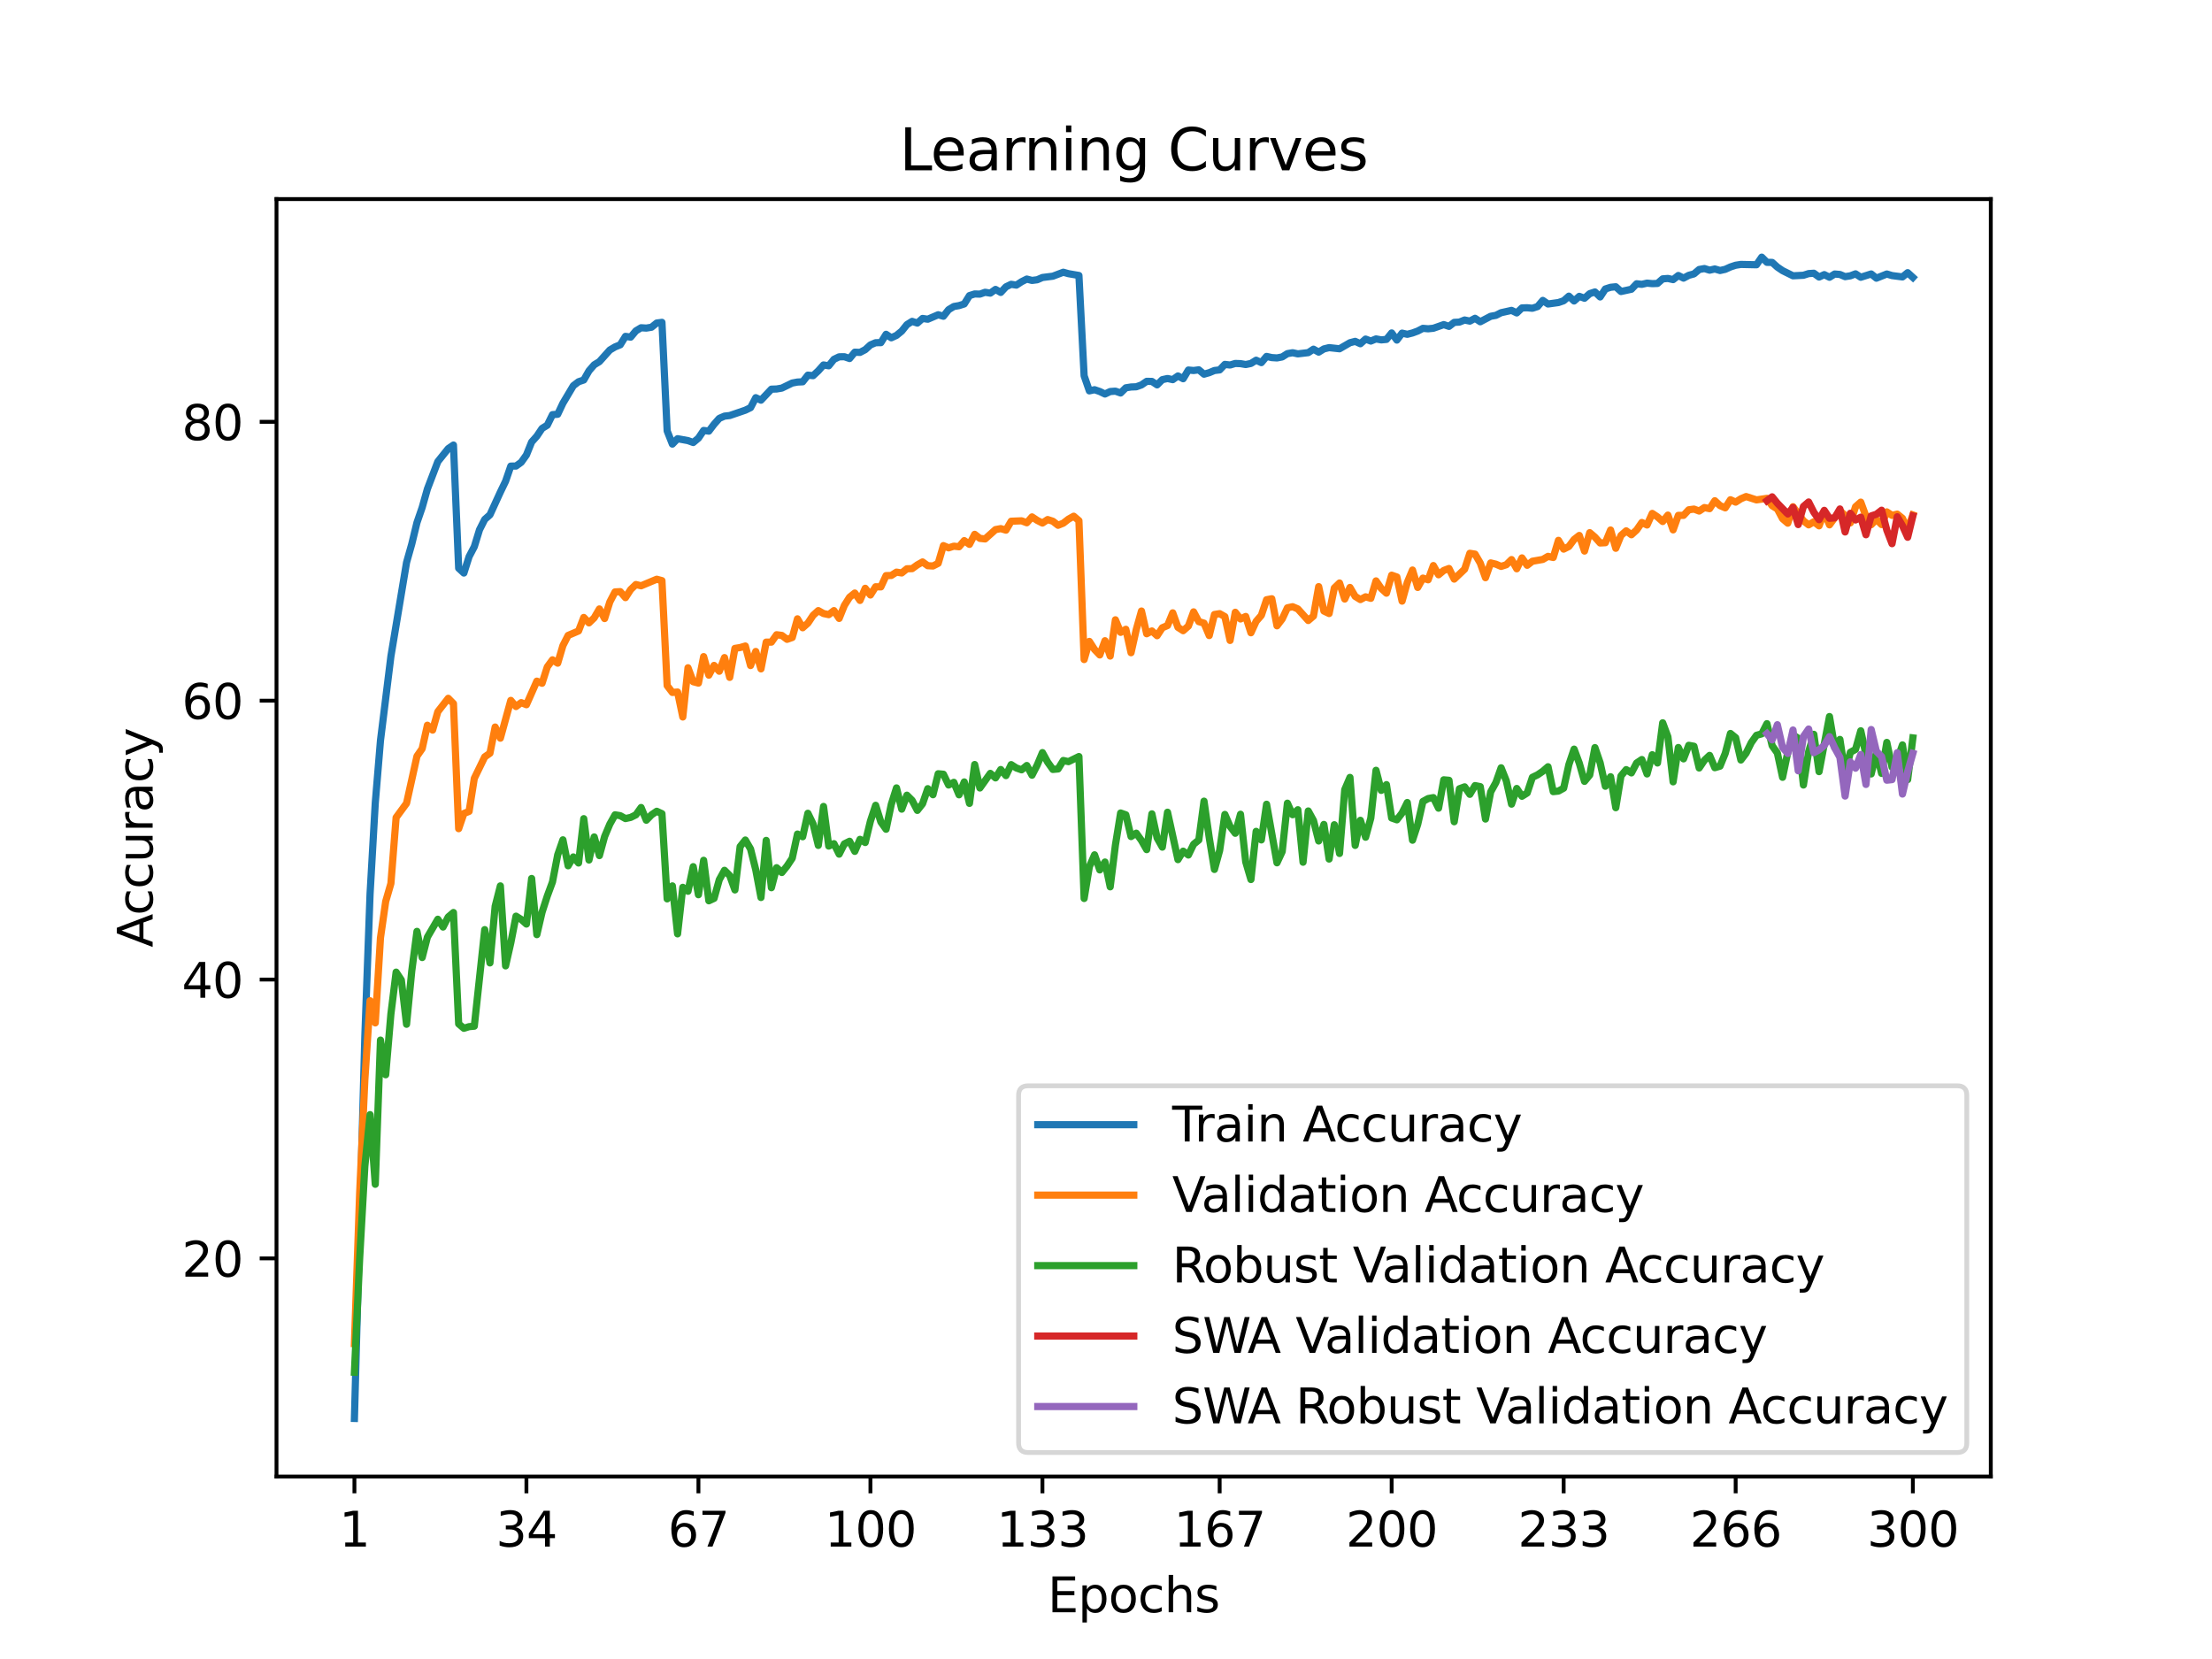 <?xml version="1.0" encoding="utf-8" standalone="no"?>
<!DOCTYPE svg PUBLIC "-//W3C//DTD SVG 1.1//EN"
  "http://www.w3.org/Graphics/SVG/1.1/DTD/svg11.dtd">
<svg xmlns:xlink="http://www.w3.org/1999/xlink" width="460.8pt" height="345.6pt" viewBox="0 0 460.8 345.6" xmlns="http://www.w3.org/2000/svg" version="1.1">
 <defs>
  <style type="text/css">*{stroke-linejoin: round; stroke-linecap: butt}</style>
 </defs>
 <g id="figure_1">
  <g id="patch_1">
   <path d="M 0 345.6 
L 460.8 345.6 
L 460.8 0 
L 0 0 
z
" style="fill: #ffffff"/>
  </g>
  <g id="axes_1">
   <g id="patch_2">
    <path d="M 57.6 307.584 
L 414.72 307.584 
L 414.72 41.472 
L 57.6 41.472 
z
" style="fill: #ffffff"/>
   </g>
   <g id="matplotlib.axis_1">
    <g id="xtick_1">
     <g id="line2d_1">
      <defs>
       <path id="m901e8d3430" d="M 0 0 
L 0 3.5 
" style="stroke: #000000; stroke-width: 0.8"/>
      </defs>
      <g>
       <use xlink:href="#m901e8d3430" x="73.833" y="307.584" style="stroke: #000000; stroke-width: 0.8"/>
      </g>
     </g>
     <g id="text_1">
      <!-- 1 -->
      <g transform="translate(70.651 322.182) scale(0.1 -0.1)">
       <defs>
        <path id="DejaVuSans-31" d="M 794 531 
L 1825 531 
L 1825 4091 
L 703 3866 
L 703 4441 
L 1819 4666 
L 2450 4666 
L 2450 531 
L 3481 531 
L 3481 0 
L 794 0 
L 794 531 
z
" transform="scale(0.016)"/>
       </defs>
       <use xlink:href="#DejaVuSans-31"/>
      </g>
     </g>
    </g>
    <g id="xtick_2">
     <g id="line2d_2">
      <g>
       <use xlink:href="#m901e8d3430" x="109.664" y="307.584" style="stroke: #000000; stroke-width: 0.8"/>
      </g>
     </g>
     <g id="text_2">
      <!-- 34 -->
      <g transform="translate(103.302 322.182) scale(0.1 -0.1)">
       <defs>
        <path id="DejaVuSans-33" d="M 2597 2516 
Q 3050 2419 3304 2112 
Q 3559 1806 3559 1356 
Q 3559 666 3084 287 
Q 2609 -91 1734 -91 
Q 1441 -91 1130 -33 
Q 819 25 488 141 
L 488 750 
Q 750 597 1062 519 
Q 1375 441 1716 441 
Q 2309 441 2620 675 
Q 2931 909 2931 1356 
Q 2931 1769 2642 2001 
Q 2353 2234 1838 2234 
L 1294 2234 
L 1294 2753 
L 1863 2753 
Q 2328 2753 2575 2939 
Q 2822 3125 2822 3475 
Q 2822 3834 2567 4026 
Q 2313 4219 1838 4219 
Q 1578 4219 1281 4162 
Q 984 4106 628 3988 
L 628 4550 
Q 988 4650 1302 4700 
Q 1616 4750 1894 4750 
Q 2613 4750 3031 4423 
Q 3450 4097 3450 3541 
Q 3450 3153 3228 2886 
Q 3006 2619 2597 2516 
z
" transform="scale(0.016)"/>
        <path id="DejaVuSans-34" d="M 2419 4116 
L 825 1625 
L 2419 1625 
L 2419 4116 
z
M 2253 4666 
L 3047 4666 
L 3047 1625 
L 3713 1625 
L 3713 1100 
L 3047 1100 
L 3047 0 
L 2419 0 
L 2419 1100 
L 313 1100 
L 313 1709 
L 2253 4666 
z
" transform="scale(0.016)"/>
       </defs>
       <use xlink:href="#DejaVuSans-33"/>
       <use xlink:href="#DejaVuSans-34" x="63.623"/>
      </g>
     </g>
    </g>
    <g id="xtick_3">
     <g id="line2d_3">
      <g>
       <use xlink:href="#m901e8d3430" x="145.496" y="307.584" style="stroke: #000000; stroke-width: 0.8"/>
      </g>
     </g>
     <g id="text_3">
      <!-- 67 -->
      <g transform="translate(139.133 322.182) scale(0.1 -0.1)">
       <defs>
        <path id="DejaVuSans-36" d="M 2113 2584 
Q 1688 2584 1439 2293 
Q 1191 2003 1191 1497 
Q 1191 994 1439 701 
Q 1688 409 2113 409 
Q 2538 409 2786 701 
Q 3034 994 3034 1497 
Q 3034 2003 2786 2293 
Q 2538 2584 2113 2584 
z
M 3366 4563 
L 3366 3988 
Q 3128 4100 2886 4159 
Q 2644 4219 2406 4219 
Q 1781 4219 1451 3797 
Q 1122 3375 1075 2522 
Q 1259 2794 1537 2939 
Q 1816 3084 2150 3084 
Q 2853 3084 3261 2657 
Q 3669 2231 3669 1497 
Q 3669 778 3244 343 
Q 2819 -91 2113 -91 
Q 1303 -91 875 529 
Q 447 1150 447 2328 
Q 447 3434 972 4092 
Q 1497 4750 2381 4750 
Q 2619 4750 2861 4703 
Q 3103 4656 3366 4563 
z
" transform="scale(0.016)"/>
        <path id="DejaVuSans-37" d="M 525 4666 
L 3525 4666 
L 3525 4397 
L 1831 0 
L 1172 0 
L 2766 4134 
L 525 4134 
L 525 4666 
z
" transform="scale(0.016)"/>
       </defs>
       <use xlink:href="#DejaVuSans-36"/>
       <use xlink:href="#DejaVuSans-37" x="63.623"/>
      </g>
     </g>
    </g>
    <g id="xtick_4">
     <g id="line2d_4">
      <g>
       <use xlink:href="#m901e8d3430" x="181.327" y="307.584" style="stroke: #000000; stroke-width: 0.8"/>
      </g>
     </g>
     <g id="text_4">
      <!-- 100 -->
      <g transform="translate(171.783 322.182) scale(0.1 -0.1)">
       <defs>
        <path id="DejaVuSans-30" d="M 2034 4250 
Q 1547 4250 1301 3770 
Q 1056 3291 1056 2328 
Q 1056 1369 1301 889 
Q 1547 409 2034 409 
Q 2525 409 2770 889 
Q 3016 1369 3016 2328 
Q 3016 3291 2770 3770 
Q 2525 4250 2034 4250 
z
M 2034 4750 
Q 2819 4750 3233 4129 
Q 3647 3509 3647 2328 
Q 3647 1150 3233 529 
Q 2819 -91 2034 -91 
Q 1250 -91 836 529 
Q 422 1150 422 2328 
Q 422 3509 836 4129 
Q 1250 4750 2034 4750 
z
" transform="scale(0.016)"/>
       </defs>
       <use xlink:href="#DejaVuSans-31"/>
       <use xlink:href="#DejaVuSans-30" x="63.623"/>
       <use xlink:href="#DejaVuSans-30" x="127.246"/>
      </g>
     </g>
    </g>
    <g id="xtick_5">
     <g id="line2d_5">
      <g>
       <use xlink:href="#m901e8d3430" x="217.158" y="307.584" style="stroke: #000000; stroke-width: 0.8"/>
      </g>
     </g>
     <g id="text_5">
      <!-- 133 -->
      <g transform="translate(207.615 322.182) scale(0.1 -0.1)">
       <use xlink:href="#DejaVuSans-31"/>
       <use xlink:href="#DejaVuSans-33" x="63.623"/>
       <use xlink:href="#DejaVuSans-33" x="127.246"/>
      </g>
     </g>
    </g>
    <g id="xtick_6">
     <g id="line2d_6">
      <g>
       <use xlink:href="#m901e8d3430" x="254.076" y="307.584" style="stroke: #000000; stroke-width: 0.8"/>
      </g>
     </g>
     <g id="text_6">
      <!-- 167 -->
      <g transform="translate(244.532 322.182) scale(0.1 -0.1)">
       <use xlink:href="#DejaVuSans-31"/>
       <use xlink:href="#DejaVuSans-36" x="63.623"/>
       <use xlink:href="#DejaVuSans-37" x="127.246"/>
      </g>
     </g>
    </g>
    <g id="xtick_7">
     <g id="line2d_7">
      <g>
       <use xlink:href="#m901e8d3430" x="289.907" y="307.584" style="stroke: #000000; stroke-width: 0.8"/>
      </g>
     </g>
     <g id="text_7">
      <!-- 200 -->
      <g transform="translate(280.363 322.182) scale(0.1 -0.1)">
       <defs>
        <path id="DejaVuSans-32" d="M 1228 531 
L 3431 531 
L 3431 0 
L 469 0 
L 469 531 
Q 828 903 1448 1529 
Q 2069 2156 2228 2338 
Q 2531 2678 2651 2914 
Q 2772 3150 2772 3378 
Q 2772 3750 2511 3984 
Q 2250 4219 1831 4219 
Q 1534 4219 1204 4116 
Q 875 4013 500 3803 
L 500 4441 
Q 881 4594 1212 4672 
Q 1544 4750 1819 4750 
Q 2544 4750 2975 4387 
Q 3406 4025 3406 3419 
Q 3406 3131 3298 2873 
Q 3191 2616 2906 2266 
Q 2828 2175 2409 1742 
Q 1991 1309 1228 531 
z
" transform="scale(0.016)"/>
       </defs>
       <use xlink:href="#DejaVuSans-32"/>
       <use xlink:href="#DejaVuSans-30" x="63.623"/>
       <use xlink:href="#DejaVuSans-30" x="127.246"/>
      </g>
     </g>
    </g>
    <g id="xtick_8">
     <g id="line2d_8">
      <g>
       <use xlink:href="#m901e8d3430" x="325.739" y="307.584" style="stroke: #000000; stroke-width: 0.8"/>
      </g>
     </g>
     <g id="text_8">
      <!-- 233 -->
      <g transform="translate(316.195 322.182) scale(0.1 -0.1)">
       <use xlink:href="#DejaVuSans-32"/>
       <use xlink:href="#DejaVuSans-33" x="63.623"/>
       <use xlink:href="#DejaVuSans-33" x="127.246"/>
      </g>
     </g>
    </g>
    <g id="xtick_9">
     <g id="line2d_9">
      <g>
       <use xlink:href="#m901e8d3430" x="361.57" y="307.584" style="stroke: #000000; stroke-width: 0.8"/>
      </g>
     </g>
     <g id="text_9">
      <!-- 266 -->
      <g transform="translate(352.026 322.182) scale(0.1 -0.1)">
       <use xlink:href="#DejaVuSans-32"/>
       <use xlink:href="#DejaVuSans-36" x="63.623"/>
       <use xlink:href="#DejaVuSans-36" x="127.246"/>
      </g>
     </g>
    </g>
    <g id="xtick_10">
     <g id="line2d_10">
      <g>
       <use xlink:href="#m901e8d3430" x="398.487" y="307.584" style="stroke: #000000; stroke-width: 0.8"/>
      </g>
     </g>
     <g id="text_10">
      <!-- 300 -->
      <g transform="translate(388.944 322.182) scale(0.1 -0.1)">
       <use xlink:href="#DejaVuSans-33"/>
       <use xlink:href="#DejaVuSans-30" x="63.623"/>
       <use xlink:href="#DejaVuSans-30" x="127.246"/>
      </g>
     </g>
    </g>
    <g id="text_11">
     <!-- Epochs -->
     <g transform="translate(218.244 335.861) scale(0.1 -0.1)">
      <defs>
       <path id="DejaVuSans-45" d="M 628 4666 
L 3578 4666 
L 3578 4134 
L 1259 4134 
L 1259 2753 
L 3481 2753 
L 3481 2222 
L 1259 2222 
L 1259 531 
L 3634 531 
L 3634 0 
L 628 0 
L 628 4666 
z
" transform="scale(0.016)"/>
       <path id="DejaVuSans-70" d="M 1159 525 
L 1159 -1331 
L 581 -1331 
L 581 3500 
L 1159 3500 
L 1159 2969 
Q 1341 3281 1617 3432 
Q 1894 3584 2278 3584 
Q 2916 3584 3314 3078 
Q 3713 2572 3713 1747 
Q 3713 922 3314 415 
Q 2916 -91 2278 -91 
Q 1894 -91 1617 61 
Q 1341 213 1159 525 
z
M 3116 1747 
Q 3116 2381 2855 2742 
Q 2594 3103 2138 3103 
Q 1681 3103 1420 2742 
Q 1159 2381 1159 1747 
Q 1159 1113 1420 752 
Q 1681 391 2138 391 
Q 2594 391 2855 752 
Q 3116 1113 3116 1747 
z
" transform="scale(0.016)"/>
       <path id="DejaVuSans-6f" d="M 1959 3097 
Q 1497 3097 1228 2736 
Q 959 2375 959 1747 
Q 959 1119 1226 758 
Q 1494 397 1959 397 
Q 2419 397 2687 759 
Q 2956 1122 2956 1747 
Q 2956 2369 2687 2733 
Q 2419 3097 1959 3097 
z
M 1959 3584 
Q 2709 3584 3137 3096 
Q 3566 2609 3566 1747 
Q 3566 888 3137 398 
Q 2709 -91 1959 -91 
Q 1206 -91 779 398 
Q 353 888 353 1747 
Q 353 2609 779 3096 
Q 1206 3584 1959 3584 
z
" transform="scale(0.016)"/>
       <path id="DejaVuSans-63" d="M 3122 3366 
L 3122 2828 
Q 2878 2963 2633 3030 
Q 2388 3097 2138 3097 
Q 1578 3097 1268 2742 
Q 959 2388 959 1747 
Q 959 1106 1268 751 
Q 1578 397 2138 397 
Q 2388 397 2633 464 
Q 2878 531 3122 666 
L 3122 134 
Q 2881 22 2623 -34 
Q 2366 -91 2075 -91 
Q 1284 -91 818 406 
Q 353 903 353 1747 
Q 353 2603 823 3093 
Q 1294 3584 2113 3584 
Q 2378 3584 2631 3529 
Q 2884 3475 3122 3366 
z
" transform="scale(0.016)"/>
       <path id="DejaVuSans-68" d="M 3513 2113 
L 3513 0 
L 2938 0 
L 2938 2094 
Q 2938 2591 2744 2837 
Q 2550 3084 2163 3084 
Q 1697 3084 1428 2787 
Q 1159 2491 1159 1978 
L 1159 0 
L 581 0 
L 581 4863 
L 1159 4863 
L 1159 2956 
Q 1366 3272 1645 3428 
Q 1925 3584 2291 3584 
Q 2894 3584 3203 3211 
Q 3513 2838 3513 2113 
z
" transform="scale(0.016)"/>
       <path id="DejaVuSans-73" d="M 2834 3397 
L 2834 2853 
Q 2591 2978 2328 3040 
Q 2066 3103 1784 3103 
Q 1356 3103 1142 2972 
Q 928 2841 928 2578 
Q 928 2378 1081 2264 
Q 1234 2150 1697 2047 
L 1894 2003 
Q 2506 1872 2764 1633 
Q 3022 1394 3022 966 
Q 3022 478 2636 193 
Q 2250 -91 1575 -91 
Q 1294 -91 989 -36 
Q 684 19 347 128 
L 347 722 
Q 666 556 975 473 
Q 1284 391 1588 391 
Q 1994 391 2212 530 
Q 2431 669 2431 922 
Q 2431 1156 2273 1281 
Q 2116 1406 1581 1522 
L 1381 1569 
Q 847 1681 609 1914 
Q 372 2147 372 2553 
Q 372 3047 722 3315 
Q 1072 3584 1716 3584 
Q 2034 3584 2315 3537 
Q 2597 3491 2834 3397 
z
" transform="scale(0.016)"/>
      </defs>
      <use xlink:href="#DejaVuSans-45"/>
      <use xlink:href="#DejaVuSans-70" x="63.184"/>
      <use xlink:href="#DejaVuSans-6f" x="126.66"/>
      <use xlink:href="#DejaVuSans-63" x="187.842"/>
      <use xlink:href="#DejaVuSans-68" x="242.822"/>
      <use xlink:href="#DejaVuSans-73" x="306.201"/>
     </g>
    </g>
   </g>
   <g id="matplotlib.axis_2">
    <g id="ytick_1">
     <g id="line2d_11">
      <defs>
       <path id="m9efe8505c9" d="M 0 0 
L -3.5 0 
" style="stroke: #000000; stroke-width: 0.8"/>
      </defs>
      <g>
       <use xlink:href="#m9efe8505c9" x="57.6" y="262.149" style="stroke: #000000; stroke-width: 0.8"/>
      </g>
     </g>
     <g id="text_12">
      <!-- 20 -->
      <g transform="translate(37.875 265.948) scale(0.1 -0.1)">
       <use xlink:href="#DejaVuSans-32"/>
       <use xlink:href="#DejaVuSans-30" x="63.623"/>
      </g>
     </g>
    </g>
    <g id="ytick_2">
     <g id="line2d_12">
      <g>
       <use xlink:href="#m9efe8505c9" x="57.6" y="204.056" style="stroke: #000000; stroke-width: 0.8"/>
      </g>
     </g>
     <g id="text_13">
      <!-- 40 -->
      <g transform="translate(37.875 207.856) scale(0.1 -0.1)">
       <use xlink:href="#DejaVuSans-34"/>
       <use xlink:href="#DejaVuSans-30" x="63.623"/>
      </g>
     </g>
    </g>
    <g id="ytick_3">
     <g id="line2d_13">
      <g>
       <use xlink:href="#m9efe8505c9" x="57.6" y="145.964" style="stroke: #000000; stroke-width: 0.8"/>
      </g>
     </g>
     <g id="text_14">
      <!-- 60 -->
      <g transform="translate(37.875 149.763) scale(0.1 -0.1)">
       <use xlink:href="#DejaVuSans-36"/>
       <use xlink:href="#DejaVuSans-30" x="63.623"/>
      </g>
     </g>
    </g>
    <g id="ytick_4">
     <g id="line2d_14">
      <g>
       <use xlink:href="#m9efe8505c9" x="57.6" y="87.872" style="stroke: #000000; stroke-width: 0.8"/>
      </g>
     </g>
     <g id="text_15">
      <!-- 80 -->
      <g transform="translate(37.875 91.671) scale(0.1 -0.1)">
       <defs>
        <path id="DejaVuSans-38" d="M 2034 2216 
Q 1584 2216 1326 1975 
Q 1069 1734 1069 1313 
Q 1069 891 1326 650 
Q 1584 409 2034 409 
Q 2484 409 2743 651 
Q 3003 894 3003 1313 
Q 3003 1734 2745 1975 
Q 2488 2216 2034 2216 
z
M 1403 2484 
Q 997 2584 770 2862 
Q 544 3141 544 3541 
Q 544 4100 942 4425 
Q 1341 4750 2034 4750 
Q 2731 4750 3128 4425 
Q 3525 4100 3525 3541 
Q 3525 3141 3298 2862 
Q 3072 2584 2669 2484 
Q 3125 2378 3379 2068 
Q 3634 1759 3634 1313 
Q 3634 634 3220 271 
Q 2806 -91 2034 -91 
Q 1263 -91 848 271 
Q 434 634 434 1313 
Q 434 1759 690 2068 
Q 947 2378 1403 2484 
z
M 1172 3481 
Q 1172 3119 1398 2916 
Q 1625 2713 2034 2713 
Q 2441 2713 2670 2916 
Q 2900 3119 2900 3481 
Q 2900 3844 2670 4047 
Q 2441 4250 2034 4250 
Q 1625 4250 1398 4047 
Q 1172 3844 1172 3481 
z
" transform="scale(0.016)"/>
       </defs>
       <use xlink:href="#DejaVuSans-38"/>
       <use xlink:href="#DejaVuSans-30" x="63.623"/>
      </g>
     </g>
    </g>
    <g id="text_16">
     <!-- Accuracy -->
     <g transform="translate(31.795 197.356) rotate(-90) scale(0.1 -0.1)">
      <defs>
       <path id="DejaVuSans-41" d="M 2188 4044 
L 1331 1722 
L 3047 1722 
L 2188 4044 
z
M 1831 4666 
L 2547 4666 
L 4325 0 
L 3669 0 
L 3244 1197 
L 1141 1197 
L 716 0 
L 50 0 
L 1831 4666 
z
" transform="scale(0.016)"/>
       <path id="DejaVuSans-75" d="M 544 1381 
L 544 3500 
L 1119 3500 
L 1119 1403 
Q 1119 906 1312 657 
Q 1506 409 1894 409 
Q 2359 409 2629 706 
Q 2900 1003 2900 1516 
L 2900 3500 
L 3475 3500 
L 3475 0 
L 2900 0 
L 2900 538 
Q 2691 219 2414 64 
Q 2138 -91 1772 -91 
Q 1169 -91 856 284 
Q 544 659 544 1381 
z
M 1991 3584 
L 1991 3584 
z
" transform="scale(0.016)"/>
       <path id="DejaVuSans-72" d="M 2631 2963 
Q 2534 3019 2420 3045 
Q 2306 3072 2169 3072 
Q 1681 3072 1420 2755 
Q 1159 2438 1159 1844 
L 1159 0 
L 581 0 
L 581 3500 
L 1159 3500 
L 1159 2956 
Q 1341 3275 1631 3429 
Q 1922 3584 2338 3584 
Q 2397 3584 2469 3576 
Q 2541 3569 2628 3553 
L 2631 2963 
z
" transform="scale(0.016)"/>
       <path id="DejaVuSans-61" d="M 2194 1759 
Q 1497 1759 1228 1600 
Q 959 1441 959 1056 
Q 959 750 1161 570 
Q 1363 391 1709 391 
Q 2188 391 2477 730 
Q 2766 1069 2766 1631 
L 2766 1759 
L 2194 1759 
z
M 3341 1997 
L 3341 0 
L 2766 0 
L 2766 531 
Q 2569 213 2275 61 
Q 1981 -91 1556 -91 
Q 1019 -91 701 211 
Q 384 513 384 1019 
Q 384 1609 779 1909 
Q 1175 2209 1959 2209 
L 2766 2209 
L 2766 2266 
Q 2766 2663 2505 2880 
Q 2244 3097 1772 3097 
Q 1472 3097 1187 3025 
Q 903 2953 641 2809 
L 641 3341 
Q 956 3463 1253 3523 
Q 1550 3584 1831 3584 
Q 2591 3584 2966 3190 
Q 3341 2797 3341 1997 
z
" transform="scale(0.016)"/>
       <path id="DejaVuSans-79" d="M 2059 -325 
Q 1816 -950 1584 -1140 
Q 1353 -1331 966 -1331 
L 506 -1331 
L 506 -850 
L 844 -850 
Q 1081 -850 1212 -737 
Q 1344 -625 1503 -206 
L 1606 56 
L 191 3500 
L 800 3500 
L 1894 763 
L 2988 3500 
L 3597 3500 
L 2059 -325 
z
" transform="scale(0.016)"/>
      </defs>
      <use xlink:href="#DejaVuSans-41"/>
      <use xlink:href="#DejaVuSans-63" x="66.658"/>
      <use xlink:href="#DejaVuSans-63" x="121.639"/>
      <use xlink:href="#DejaVuSans-75" x="176.619"/>
      <use xlink:href="#DejaVuSans-72" x="239.998"/>
      <use xlink:href="#DejaVuSans-61" x="281.111"/>
      <use xlink:href="#DejaVuSans-63" x="342.391"/>
      <use xlink:href="#DejaVuSans-79" x="397.371"/>
     </g>
    </g>
   </g>
   <g id="line2d_15">
    <path d="M 73.833 295.488 
L 76.004 215.925 
L 77.09 186.222 
L 78.176 167.261 
L 79.262 154.248 
L 81.433 136.727 
L 84.691 117.173 
L 85.777 113.328 
L 86.862 108.86 
L 87.948 105.706 
L 89.034 101.86 
L 91.206 96.161 
L 93.377 93.454 
L 94.463 92.711 
L 95.549 118.37 
L 96.635 119.375 
L 97.72 115.959 
L 98.806 113.885 
L 99.892 110.353 
L 100.978 108.204 
L 102.064 107.245 
L 104.235 102.505 
L 105.321 100.257 
L 106.407 97.097 
L 107.493 97.085 
L 108.578 96.301 
L 109.664 94.779 
L 110.75 92.077 
L 111.836 90.858 
L 112.922 89.243 
L 114.007 88.58 
L 115.093 86.379 
L 116.179 86.297 
L 117.265 83.997 
L 119.436 80.349 
L 120.522 79.524 
L 121.608 79.158 
L 122.694 77.252 
L 123.78 75.997 
L 124.865 75.335 
L 127.037 72.913 
L 128.123 72.268 
L 129.209 71.826 
L 130.294 70.072 
L 131.38 70.229 
L 132.466 68.928 
L 133.552 68.277 
L 134.638 68.347 
L 135.723 68.167 
L 136.809 67.295 
L 137.895 67.15 
L 138.981 89.765 
L 140.067 92.513 
L 141.152 91.392 
L 143.324 91.787 
L 144.41 92.182 
L 145.496 91.276 
L 146.581 89.672 
L 147.667 89.812 
L 148.753 88.383 
L 149.839 87.157 
L 150.925 86.686 
L 152.01 86.564 
L 155.268 85.449 
L 156.354 84.926 
L 157.439 82.847 
L 158.525 83.364 
L 160.697 81.069 
L 161.783 81.034 
L 162.868 80.848 
L 165.04 79.791 
L 166.126 79.588 
L 167.212 79.535 
L 168.297 78.153 
L 169.383 78.257 
L 170.469 77.246 
L 171.555 76.027 
L 172.641 76.201 
L 173.726 74.853 
L 174.812 74.33 
L 175.898 74.313 
L 176.984 74.685 
L 178.07 73.366 
L 179.155 73.412 
L 180.241 72.843 
L 181.327 71.855 
L 182.413 71.391 
L 183.499 71.379 
L 184.584 69.642 
L 185.67 70.368 
L 186.756 69.869 
L 187.842 68.98 
L 188.928 67.626 
L 190.013 66.947 
L 191.099 67.301 
L 192.185 66.337 
L 193.271 66.499 
L 195.442 65.57 
L 196.528 65.878 
L 197.614 64.507 
L 198.7 63.85 
L 199.786 63.664 
L 200.871 63.316 
L 201.957 61.579 
L 203.043 61.236 
L 204.129 61.271 
L 205.215 60.888 
L 206.3 61.062 
L 207.386 60.289 
L 208.472 60.917 
L 209.558 59.749 
L 210.644 59.226 
L 211.729 59.395 
L 212.815 58.686 
L 213.901 58.134 
L 214.987 58.419 
L 216.073 58.279 
L 217.158 57.809 
L 219.33 57.536 
L 221.502 56.711 
L 222.587 57.013 
L 224.759 57.385 
L 225.845 78.292 
L 226.931 81.423 
L 228.016 81.185 
L 229.102 81.557 
L 230.188 82.08 
L 231.274 81.563 
L 232.36 81.487 
L 233.445 81.865 
L 234.531 80.79 
L 235.617 80.616 
L 236.703 80.575 
L 237.789 80.186 
L 238.875 79.442 
L 239.96 79.454 
L 241.046 80.174 
L 242.132 79.088 
L 243.218 78.85 
L 244.304 79.088 
L 245.389 78.315 
L 246.475 78.896 
L 247.561 77.084 
L 248.647 77.183 
L 249.733 77.043 
L 250.818 77.949 
L 251.904 77.636 
L 252.99 77.183 
L 254.076 77.055 
L 255.162 75.91 
L 256.247 76.038 
L 257.333 75.713 
L 258.419 75.753 
L 259.505 75.939 
L 260.591 75.713 
L 261.676 75.039 
L 262.762 75.539 
L 263.848 74.249 
L 264.934 74.493 
L 266.02 74.563 
L 267.105 74.353 
L 268.191 73.668 
L 269.277 73.482 
L 270.363 73.714 
L 272.534 73.459 
L 273.62 72.744 
L 274.706 73.354 
L 275.792 72.686 
L 276.878 72.419 
L 279.049 72.657 
L 281.221 71.397 
L 282.307 71.112 
L 283.392 71.606 
L 284.478 70.636 
L 285.564 71.048 
L 286.65 70.601 
L 287.736 70.804 
L 288.821 70.705 
L 289.907 69.358 
L 290.993 70.845 
L 292.079 69.398 
L 293.165 69.642 
L 294.25 69.363 
L 295.336 68.962 
L 296.422 68.399 
L 297.508 68.492 
L 298.594 68.382 
L 300.765 67.621 
L 301.851 67.992 
L 302.937 67.156 
L 304.023 67.098 
L 305.108 66.662 
L 306.194 66.894 
L 307.28 66.308 
L 308.366 67.028 
L 310.537 65.889 
L 311.623 65.692 
L 312.709 65.14 
L 314.881 64.658 
L 315.966 65.186 
L 317.052 64.147 
L 318.138 64.112 
L 319.224 64.216 
L 320.31 63.862 
L 321.395 62.584 
L 322.481 63.328 
L 324.653 63.025 
L 325.739 62.654 
L 326.824 61.695 
L 327.91 62.7 
L 328.996 61.736 
L 330.082 62.131 
L 331.168 61.172 
L 332.253 60.818 
L 333.339 61.858 
L 334.425 60.196 
L 335.511 59.848 
L 336.597 59.737 
L 337.682 60.725 
L 339.854 60.254 
L 340.94 59.116 
L 342.026 59.232 
L 343.111 58.982 
L 344.197 59.087 
L 345.283 59.046 
L 346.369 58.093 
L 347.455 58.006 
L 348.54 58.25 
L 349.626 57.39 
L 350.712 57.937 
L 351.798 57.356 
L 352.884 57.059 
L 353.969 56.141 
L 355.055 55.944 
L 356.141 56.281 
L 357.227 56.031 
L 358.313 56.351 
L 359.398 56.107 
L 360.484 55.613 
L 361.57 55.253 
L 362.656 55.084 
L 365.913 55.154 
L 366.999 53.568 
L 368.085 54.649 
L 369.171 54.666 
L 370.256 55.642 
L 371.342 56.38 
L 373.514 57.454 
L 375.685 57.344 
L 376.771 56.995 
L 377.857 56.92 
L 378.943 57.71 
L 380.029 57.21 
L 381.114 57.756 
L 382.2 57.083 
L 383.286 57.176 
L 384.372 57.629 
L 385.458 57.46 
L 386.543 57.048 
L 387.629 57.756 
L 389.801 57.071 
L 390.887 57.948 
L 393.058 57.083 
L 394.144 57.408 
L 396.316 57.687 
L 397.401 56.804 
L 398.487 57.791 
L 398.487 57.791 
" clip-path="url(#pc7ef1bb376)" style="fill: none; stroke: #1f77b4; stroke-width: 1.5; stroke-linecap: square"/>
   </g>
   <g id="line2d_16">
    <path d="M 73.833 279.896 
L 74.919 248.671 
L 76.004 224.97 
L 77.09 208.471 
L 78.176 213.09 
L 79.262 195.343 
L 80.348 187.79 
L 81.433 184.044 
L 82.519 170.305 
L 84.691 167.342 
L 86.862 157.524 
L 87.948 155.956 
L 89.034 151.076 
L 90.12 152.093 
L 91.206 148.259 
L 93.377 145.47 
L 94.463 146.574 
L 95.549 172.628 
L 96.635 169.462 
L 97.72 169.027 
L 98.806 162.143 
L 100.978 157.67 
L 102.064 156.914 
L 103.149 151.454 
L 104.235 153.777 
L 106.407 145.906 
L 107.493 147.184 
L 108.578 146.371 
L 109.664 146.806 
L 111.836 141.897 
L 112.922 142.333 
L 114.007 138.935 
L 115.093 137.453 
L 116.179 138.151 
L 117.265 134.491 
L 118.351 132.37 
L 120.522 131.441 
L 121.608 128.623 
L 122.694 129.756 
L 123.78 128.711 
L 124.865 126.852 
L 125.951 128.856 
L 127.037 125.399 
L 128.123 123.308 
L 129.209 123.25 
L 130.294 124.499 
L 131.38 122.814 
L 132.466 121.768 
L 133.552 122.03 
L 136.809 120.665 
L 137.895 120.955 
L 138.981 142.827 
L 140.067 144.25 
L 141.152 144.163 
L 142.238 149.362 
L 143.324 139.109 
L 144.41 142.014 
L 145.496 142.304 
L 146.581 136.785 
L 147.667 140.649 
L 148.753 138.615 
L 149.839 139.835 
L 150.925 136.989 
L 152.01 141.113 
L 153.096 135.072 
L 154.182 134.897 
L 155.268 134.578 
L 156.354 138.644 
L 157.439 135.711 
L 158.525 139.341 
L 159.611 133.765 
L 160.697 133.765 
L 161.783 132.225 
L 162.868 132.37 
L 163.954 133.184 
L 165.04 132.806 
L 166.126 128.914 
L 167.212 130.773 
L 168.297 129.814 
L 169.383 128.188 
L 170.469 127.2 
L 171.555 127.81 
L 172.641 128.042 
L 173.726 127.2 
L 174.812 128.827 
L 175.898 126.125 
L 176.984 124.412 
L 178.07 123.54 
L 179.155 125.08 
L 180.241 122.553 
L 181.327 123.947 
L 182.413 122.233 
L 183.499 122.262 
L 184.584 119.91 
L 185.67 119.88 
L 186.756 119.183 
L 187.842 119.358 
L 188.928 118.486 
L 190.013 118.457 
L 191.099 117.673 
L 192.185 117.063 
L 193.271 117.847 
L 194.357 117.905 
L 195.442 117.353 
L 196.528 113.665 
L 197.614 114.129 
L 198.7 113.781 
L 199.786 113.897 
L 200.871 112.619 
L 201.957 113.403 
L 203.043 111.312 
L 204.129 112.154 
L 205.215 112.27 
L 207.386 110.324 
L 208.472 110.121 
L 209.558 110.44 
L 210.644 108.582 
L 212.815 108.494 
L 213.901 108.901 
L 214.987 107.681 
L 216.073 108.407 
L 217.158 108.959 
L 218.244 108.233 
L 219.33 108.582 
L 220.416 109.424 
L 221.502 108.988 
L 222.587 108.146 
L 223.673 107.536 
L 224.759 108.465 
L 225.845 137.395 
L 226.931 133.619 
L 228.016 135.304 
L 229.102 136.437 
L 230.188 133.474 
L 231.274 136.669 
L 232.36 129.117 
L 233.445 131.731 
L 234.531 131.092 
L 235.617 135.972 
L 236.703 131.15 
L 237.789 127.287 
L 238.875 132.022 
L 239.96 131.441 
L 241.046 132.428 
L 242.132 130.773 
L 243.218 130.308 
L 244.304 127.665 
L 245.389 130.686 
L 246.475 131.383 
L 247.561 130.424 
L 248.647 127.462 
L 249.733 129.495 
L 250.818 129.814 
L 251.904 132.399 
L 252.99 128.013 
L 254.076 127.839 
L 255.162 128.449 
L 256.247 133.416 
L 257.333 127.549 
L 258.419 128.943 
L 259.505 128.42 
L 260.591 131.818 
L 261.676 129.437 
L 262.762 128.188 
L 263.848 124.935 
L 264.934 124.731 
L 266.02 130.366 
L 267.105 128.943 
L 268.191 126.619 
L 269.277 126.387 
L 270.363 126.852 
L 272.534 129.262 
L 273.62 128.333 
L 274.706 122.204 
L 275.792 127.287 
L 276.878 127.81 
L 277.963 122.495 
L 279.049 121.449 
L 280.135 124.789 
L 281.221 122.378 
L 282.307 124.237 
L 283.392 124.905 
L 284.478 124.325 
L 285.564 124.644 
L 286.65 121.013 
L 287.736 122.582 
L 288.821 123.569 
L 289.907 119.822 
L 290.993 120.2 
L 292.079 125.225 
L 293.165 121.333 
L 294.25 118.748 
L 295.336 122.378 
L 296.422 120.432 
L 297.508 120.781 
L 298.594 117.818 
L 299.679 119.735 
L 300.765 118.835 
L 301.851 118.428 
L 302.937 120.636 
L 305.108 118.573 
L 306.194 115.262 
L 307.28 115.436 
L 308.366 117.295 
L 309.452 120.345 
L 310.537 117.266 
L 311.623 117.528 
L 312.709 117.992 
L 313.795 117.644 
L 314.881 116.569 
L 315.966 118.486 
L 317.052 116.221 
L 318.138 117.76 
L 319.224 116.918 
L 321.395 116.54 
L 322.481 115.901 
L 323.567 116.134 
L 324.653 112.561 
L 325.739 114.391 
L 326.824 113.839 
L 327.91 112.387 
L 328.996 111.544 
L 330.082 114.797 
L 331.168 110.963 
L 332.253 111.893 
L 333.339 113.113 
L 334.425 113.055 
L 335.511 110.411 
L 336.597 114.216 
L 337.682 111.544 
L 338.768 110.586 
L 339.854 111.399 
L 340.94 110.411 
L 342.026 108.843 
L 343.111 109.366 
L 344.197 106.955 
L 345.283 107.681 
L 346.369 108.64 
L 347.455 107.303 
L 348.54 110.382 
L 349.626 107.362 
L 350.712 107.362 
L 351.798 106.2 
L 352.884 106.054 
L 353.969 106.461 
L 355.055 105.735 
L 356.141 105.967 
L 357.227 104.312 
L 358.313 105.328 
L 359.398 105.793 
L 360.484 104.108 
L 361.57 104.602 
L 362.656 103.905 
L 363.742 103.44 
L 365.913 104.137 
L 368.085 103.818 
L 369.171 105.357 
L 370.256 106.025 
L 371.342 108.059 
L 372.428 108.988 
L 373.514 105.561 
L 375.685 108.494 
L 376.771 109.337 
L 377.857 108.698 
L 378.943 109.54 
L 380.029 106.664 
L 381.114 109.337 
L 383.286 106.374 
L 384.372 107.391 
L 385.458 108.93 
L 386.543 105.561 
L 387.629 104.602 
L 388.715 107.565 
L 389.801 109.308 
L 390.887 108.204 
L 391.972 109.279 
L 393.058 106.635 
L 394.144 107.362 
L 395.23 107.1 
L 396.316 107.972 
L 397.401 110.295 
L 398.487 107.274 
L 398.487 107.274 
" clip-path="url(#pc7ef1bb376)" style="fill: none; stroke: #ff7f0e; stroke-width: 1.5; stroke-linecap: square"/>
   </g>
   <g id="line2d_17">
    <path d="M 73.833 285.866 
L 74.919 262.249 
L 76.004 242.958 
L 77.09 232.201 
L 78.176 246.704 
L 79.262 216.676 
L 80.348 223.888 
L 81.433 211.228 
L 82.519 202.514 
L 83.605 204.157 
L 84.691 213.371 
L 85.777 202.274 
L 86.862 194.02 
L 87.948 199.469 
L 89.034 195.222 
L 91.206 191.496 
L 92.291 193.119 
L 93.377 191.015 
L 94.463 190.094 
L 95.549 213.291 
L 96.635 214.213 
L 97.72 213.872 
L 98.806 213.772 
L 100.978 193.66 
L 102.064 200.591 
L 103.149 188.792 
L 104.235 184.545 
L 105.321 201.212 
L 106.407 196.424 
L 107.493 190.855 
L 108.578 191.537 
L 109.664 192.498 
L 110.75 183.003 
L 111.836 194.701 
L 112.922 190.034 
L 114.007 186.669 
L 115.093 183.724 
L 116.179 178.075 
L 117.265 174.95 
L 118.351 180.359 
L 119.436 178.516 
L 120.522 179.778 
L 121.608 170.543 
L 122.694 179.157 
L 123.78 174.349 
L 124.865 178.235 
L 125.951 174.269 
L 127.037 171.685 
L 128.123 169.742 
L 129.209 169.922 
L 130.294 170.523 
L 131.38 170.283 
L 132.466 169.742 
L 133.552 168.219 
L 134.638 170.864 
L 135.723 169.742 
L 136.809 169.001 
L 137.895 169.501 
L 138.981 187.25 
L 140.067 184.545 
L 141.152 194.541 
L 142.238 184.846 
L 143.324 185.667 
L 144.41 180.539 
L 145.496 186.388 
L 146.581 179.217 
L 147.667 187.65 
L 148.753 187.149 
L 149.839 183.263 
L 150.925 181.3 
L 152.01 182.382 
L 153.096 185.387 
L 154.182 176.352 
L 155.268 174.99 
L 156.354 176.853 
L 157.439 181.2 
L 158.525 186.969 
L 159.611 175.07 
L 160.697 184.926 
L 161.783 180.759 
L 162.868 181.761 
L 163.954 180.419 
L 165.04 178.776 
L 166.126 173.748 
L 167.212 174.309 
L 168.297 169.421 
L 169.383 171.645 
L 170.469 176.112 
L 171.555 167.999 
L 172.641 176.252 
L 173.726 175.751 
L 174.812 177.935 
L 175.898 175.792 
L 176.984 175.251 
L 178.07 177.354 
L 179.155 174.85 
L 180.241 175.511 
L 181.327 171.044 
L 182.413 167.758 
L 183.499 171.224 
L 184.584 172.747 
L 185.67 167.558 
L 186.756 164.133 
L 187.842 168.56 
L 188.928 165.655 
L 190.013 166.737 
L 191.099 168.82 
L 192.185 167.438 
L 193.271 164.293 
L 194.357 165.555 
L 195.442 161.188 
L 196.528 161.288 
L 197.614 163.532 
L 198.7 162.971 
L 199.786 165.575 
L 200.871 162.891 
L 201.957 167.358 
L 203.043 159.265 
L 204.129 164.153 
L 206.3 161.108 
L 207.386 162.049 
L 208.472 160.307 
L 209.558 161.569 
L 210.644 159.285 
L 211.729 159.986 
L 212.815 160.367 
L 213.901 159.466 
L 214.987 161.489 
L 216.073 159.365 
L 217.158 156.781 
L 218.244 158.764 
L 219.33 160.287 
L 220.416 160.187 
L 221.502 158.424 
L 222.587 158.664 
L 224.759 157.602 
L 225.845 187.169 
L 226.931 180.559 
L 228.016 178.075 
L 229.102 181.22 
L 230.188 179.577 
L 231.274 184.746 
L 232.36 176.052 
L 233.445 169.361 
L 234.531 169.742 
L 235.617 174.269 
L 236.703 173.568 
L 237.789 175.09 
L 238.875 176.993 
L 239.96 169.541 
L 241.046 174.549 
L 242.132 176.472 
L 243.218 169.201 
L 245.389 179.077 
L 246.475 177.314 
L 247.561 178.115 
L 248.647 175.872 
L 249.733 174.99 
L 250.818 166.897 
L 251.904 174.489 
L 252.99 181.12 
L 254.076 177.174 
L 255.162 169.662 
L 256.247 172.166 
L 257.333 173.588 
L 258.419 169.622 
L 259.505 179.537 
L 260.591 183.223 
L 261.676 173.187 
L 262.762 174.97 
L 263.848 167.538 
L 266.02 179.738 
L 267.105 177.394 
L 268.191 167.318 
L 269.277 169.722 
L 270.363 168.68 
L 271.449 179.617 
L 272.534 168.94 
L 273.62 170.924 
L 274.706 175.191 
L 275.792 171.745 
L 276.878 178.956 
L 277.963 171.805 
L 279.049 177.795 
L 280.135 164.493 
L 281.221 161.949 
L 282.307 176.112 
L 283.392 170.884 
L 284.478 174.409 
L 285.564 170.423 
L 286.65 160.467 
L 287.736 164.654 
L 288.821 163.452 
L 289.907 170.403 
L 290.993 170.783 
L 292.079 169.361 
L 293.165 167.178 
L 294.25 175.03 
L 295.336 171.725 
L 296.422 166.957 
L 297.508 166.356 
L 298.594 166.156 
L 299.679 168.359 
L 300.765 162.45 
L 301.851 162.55 
L 302.937 171.184 
L 304.023 164.313 
L 305.108 163.912 
L 306.194 165.475 
L 307.28 163.652 
L 308.366 163.872 
L 309.452 170.623 
L 310.537 164.974 
L 311.623 163.011 
L 312.709 159.946 
L 313.795 162.67 
L 314.881 167.518 
L 315.966 164.253 
L 317.052 165.876 
L 318.138 165.195 
L 319.224 161.93 
L 320.31 161.408 
L 321.395 160.667 
L 322.481 159.726 
L 323.567 164.914 
L 324.653 164.794 
L 325.739 164.193 
L 326.824 159.285 
L 327.91 156.06 
L 328.996 158.985 
L 330.082 162.771 
L 331.168 161.448 
L 332.253 155.739 
L 333.339 158.905 
L 334.425 163.792 
L 335.511 161.809 
L 336.597 168.26 
L 337.682 161.629 
L 338.768 160.327 
L 339.854 161.008 
L 340.94 158.945 
L 342.026 158.223 
L 343.111 161.228 
L 344.197 157.222 
L 345.283 158.945 
L 346.369 150.571 
L 347.455 153.496 
L 348.54 162.871 
L 349.626 155.719 
L 350.712 158.083 
L 351.798 155.259 
L 352.884 155.459 
L 353.969 159.986 
L 355.055 158.384 
L 356.141 157.362 
L 357.227 159.926 
L 358.313 159.606 
L 359.398 156.941 
L 360.484 152.795 
L 361.57 153.676 
L 362.656 158.324 
L 363.742 156.901 
L 364.827 154.698 
L 365.913 153.175 
L 366.999 152.875 
L 368.085 150.752 
L 369.171 155.339 
L 370.256 156.861 
L 371.342 161.929 
L 372.428 156.721 
L 373.514 153.095 
L 374.6 153.796 
L 375.685 163.532 
L 376.771 156.601 
L 377.857 152.975 
L 378.943 160.747 
L 381.114 149.269 
L 382.2 155.719 
L 383.286 154.037 
L 384.372 161.108 
L 385.458 156.721 
L 386.543 156.12 
L 387.629 152.234 
L 388.715 157.222 
L 389.801 161.228 
L 390.887 156.761 
L 391.972 161.108 
L 393.058 154.658 
L 394.144 159.806 
L 395.23 158.264 
L 396.316 155.179 
L 397.401 162.41 
L 398.487 153.716 
L 398.487 153.716 
" clip-path="url(#pc7ef1bb376)" style="fill: none; stroke: #2ca02c; stroke-width: 1.5; stroke-linecap: square"/>
   </g>
   <g id="line2d_18">
    <path d="M 368.085 104.312 
L 369.171 103.498 
L 370.256 104.835 
L 372.428 107.071 
L 373.514 105.706 
L 374.6 109.279 
L 375.685 105.503 
L 376.771 104.573 
L 377.857 106.723 
L 378.943 108.262 
L 380.029 106.316 
L 381.114 107.972 
L 382.2 107.884 
L 383.286 106.025 
L 384.372 110.818 
L 385.458 106.926 
L 386.543 108.32 
L 387.629 107.739 
L 388.715 111.399 
L 389.801 107.478 
L 390.887 107.129 
L 391.972 106.287 
L 393.058 110.44 
L 394.144 113.258 
L 395.23 107.652 
L 396.316 109.511 
L 397.401 111.922 
L 398.487 107.478 
L 398.487 107.478 
" clip-path="url(#pc7ef1bb376)" style="fill: none; stroke: #d62728; stroke-width: 1.5; stroke-linecap: square"/>
   </g>
   <g id="line2d_19">
    <path d="M 368.085 152.835 
L 369.171 154.137 
L 370.256 150.972 
L 371.342 155.699 
L 372.428 156.961 
L 373.514 152.074 
L 374.6 160.567 
L 375.685 153.436 
L 376.771 151.873 
L 377.857 156.801 
L 378.943 156.2 
L 380.029 155.279 
L 381.114 153.456 
L 382.2 155.78 
L 383.286 157.763 
L 384.372 165.836 
L 385.458 158.704 
L 386.543 160.026 
L 387.629 157.182 
L 388.715 163.412 
L 389.801 151.974 
L 390.887 156.521 
L 391.972 157.623 
L 393.058 162.53 
L 394.144 162.41 
L 395.23 156.801 
L 396.316 165.415 
L 397.401 160.747 
L 398.487 156.941 
L 398.487 156.941 
" clip-path="url(#pc7ef1bb376)" style="fill: none; stroke: #9467bd; stroke-width: 1.5; stroke-linecap: square"/>
   </g>
   <g id="patch_3">
    <path d="M 57.6 307.584 
L 57.6 41.472 
" style="fill: none; stroke: #000000; stroke-width: 0.8; stroke-linejoin: miter; stroke-linecap: square"/>
   </g>
   <g id="patch_4">
    <path d="M 414.72 307.584 
L 414.72 41.472 
" style="fill: none; stroke: #000000; stroke-width: 0.8; stroke-linejoin: miter; stroke-linecap: square"/>
   </g>
   <g id="patch_5">
    <path d="M 57.6 307.584 
L 414.72 307.584 
" style="fill: none; stroke: #000000; stroke-width: 0.8; stroke-linejoin: miter; stroke-linecap: square"/>
   </g>
   <g id="patch_6">
    <path d="M 57.6 41.472 
L 414.72 41.472 
" style="fill: none; stroke: #000000; stroke-width: 0.8; stroke-linejoin: miter; stroke-linecap: square"/>
   </g>
   <g id="text_17">
    <!-- Learning Curves -->
    <g transform="translate(187.376 35.472) scale(0.12 -0.12)">
     <defs>
      <path id="DejaVuSans-4c" d="M 628 4666 
L 1259 4666 
L 1259 531 
L 3531 531 
L 3531 0 
L 628 0 
L 628 4666 
z
" transform="scale(0.016)"/>
      <path id="DejaVuSans-65" d="M 3597 1894 
L 3597 1613 
L 953 1613 
Q 991 1019 1311 708 
Q 1631 397 2203 397 
Q 2534 397 2845 478 
Q 3156 559 3463 722 
L 3463 178 
Q 3153 47 2828 -22 
Q 2503 -91 2169 -91 
Q 1331 -91 842 396 
Q 353 884 353 1716 
Q 353 2575 817 3079 
Q 1281 3584 2069 3584 
Q 2775 3584 3186 3129 
Q 3597 2675 3597 1894 
z
M 3022 2063 
Q 3016 2534 2758 2815 
Q 2500 3097 2075 3097 
Q 1594 3097 1305 2825 
Q 1016 2553 972 2059 
L 3022 2063 
z
" transform="scale(0.016)"/>
      <path id="DejaVuSans-6e" d="M 3513 2113 
L 3513 0 
L 2938 0 
L 2938 2094 
Q 2938 2591 2744 2837 
Q 2550 3084 2163 3084 
Q 1697 3084 1428 2787 
Q 1159 2491 1159 1978 
L 1159 0 
L 581 0 
L 581 3500 
L 1159 3500 
L 1159 2956 
Q 1366 3272 1645 3428 
Q 1925 3584 2291 3584 
Q 2894 3584 3203 3211 
Q 3513 2838 3513 2113 
z
" transform="scale(0.016)"/>
      <path id="DejaVuSans-69" d="M 603 3500 
L 1178 3500 
L 1178 0 
L 603 0 
L 603 3500 
z
M 603 4863 
L 1178 4863 
L 1178 4134 
L 603 4134 
L 603 4863 
z
" transform="scale(0.016)"/>
      <path id="DejaVuSans-67" d="M 2906 1791 
Q 2906 2416 2648 2759 
Q 2391 3103 1925 3103 
Q 1463 3103 1205 2759 
Q 947 2416 947 1791 
Q 947 1169 1205 825 
Q 1463 481 1925 481 
Q 2391 481 2648 825 
Q 2906 1169 2906 1791 
z
M 3481 434 
Q 3481 -459 3084 -895 
Q 2688 -1331 1869 -1331 
Q 1566 -1331 1297 -1286 
Q 1028 -1241 775 -1147 
L 775 -588 
Q 1028 -725 1275 -790 
Q 1522 -856 1778 -856 
Q 2344 -856 2625 -561 
Q 2906 -266 2906 331 
L 2906 616 
Q 2728 306 2450 153 
Q 2172 0 1784 0 
Q 1141 0 747 490 
Q 353 981 353 1791 
Q 353 2603 747 3093 
Q 1141 3584 1784 3584 
Q 2172 3584 2450 3431 
Q 2728 3278 2906 2969 
L 2906 3500 
L 3481 3500 
L 3481 434 
z
" transform="scale(0.016)"/>
      <path id="DejaVuSans-20" transform="scale(0.016)"/>
      <path id="DejaVuSans-43" d="M 4122 4306 
L 4122 3641 
Q 3803 3938 3442 4084 
Q 3081 4231 2675 4231 
Q 1875 4231 1450 3742 
Q 1025 3253 1025 2328 
Q 1025 1406 1450 917 
Q 1875 428 2675 428 
Q 3081 428 3442 575 
Q 3803 722 4122 1019 
L 4122 359 
Q 3791 134 3420 21 
Q 3050 -91 2638 -91 
Q 1578 -91 968 557 
Q 359 1206 359 2328 
Q 359 3453 968 4101 
Q 1578 4750 2638 4750 
Q 3056 4750 3426 4639 
Q 3797 4528 4122 4306 
z
" transform="scale(0.016)"/>
      <path id="DejaVuSans-76" d="M 191 3500 
L 800 3500 
L 1894 563 
L 2988 3500 
L 3597 3500 
L 2284 0 
L 1503 0 
L 191 3500 
z
" transform="scale(0.016)"/>
     </defs>
     <use xlink:href="#DejaVuSans-4c"/>
     <use xlink:href="#DejaVuSans-65" x="53.963"/>
     <use xlink:href="#DejaVuSans-61" x="115.486"/>
     <use xlink:href="#DejaVuSans-72" x="176.766"/>
     <use xlink:href="#DejaVuSans-6e" x="216.129"/>
     <use xlink:href="#DejaVuSans-69" x="279.508"/>
     <use xlink:href="#DejaVuSans-6e" x="307.291"/>
     <use xlink:href="#DejaVuSans-67" x="370.67"/>
     <use xlink:href="#DejaVuSans-20" x="434.146"/>
     <use xlink:href="#DejaVuSans-43" x="465.934"/>
     <use xlink:href="#DejaVuSans-75" x="535.758"/>
     <use xlink:href="#DejaVuSans-72" x="599.137"/>
     <use xlink:href="#DejaVuSans-76" x="640.25"/>
     <use xlink:href="#DejaVuSans-65" x="699.43"/>
     <use xlink:href="#DejaVuSans-73" x="760.953"/>
    </g>
   </g>
   <g id="legend_1">
    <g id="patch_7">
     <path d="M 214.189 302.584 
L 407.72 302.584 
Q 409.72 302.584 409.72 300.584 
L 409.72 228.193 
Q 409.72 226.193 407.72 226.193 
L 214.189 226.193 
Q 212.189 226.193 212.189 228.193 
L 212.189 300.584 
Q 212.189 302.584 214.189 302.584 
z
" style="fill: #ffffff; opacity: 0.8; stroke: #cccccc; stroke-linejoin: miter"/>
    </g>
    <g id="line2d_20">
     <path d="M 216.189 234.292 
L 226.189 234.292 
L 236.189 234.292 
" style="fill: none; stroke: #1f77b4; stroke-width: 1.5; stroke-linecap: square"/>
    </g>
    <g id="text_18">
     <!-- Train Accuracy -->
     <g transform="translate(244.189 237.792) scale(0.1 -0.1)">
      <defs>
       <path id="DejaVuSans-54" d="M -19 4666 
L 3928 4666 
L 3928 4134 
L 2272 4134 
L 2272 0 
L 1638 0 
L 1638 4134 
L -19 4134 
L -19 4666 
z
" transform="scale(0.016)"/>
      </defs>
      <use xlink:href="#DejaVuSans-54"/>
      <use xlink:href="#DejaVuSans-72" x="46.334"/>
      <use xlink:href="#DejaVuSans-61" x="87.447"/>
      <use xlink:href="#DejaVuSans-69" x="148.727"/>
      <use xlink:href="#DejaVuSans-6e" x="176.51"/>
      <use xlink:href="#DejaVuSans-20" x="239.889"/>
      <use xlink:href="#DejaVuSans-41" x="271.676"/>
      <use xlink:href="#DejaVuSans-63" x="338.334"/>
      <use xlink:href="#DejaVuSans-63" x="393.314"/>
      <use xlink:href="#DejaVuSans-75" x="448.295"/>
      <use xlink:href="#DejaVuSans-72" x="511.674"/>
      <use xlink:href="#DejaVuSans-61" x="552.787"/>
      <use xlink:href="#DejaVuSans-63" x="614.066"/>
      <use xlink:href="#DejaVuSans-79" x="669.047"/>
     </g>
    </g>
    <g id="line2d_21">
     <path d="M 216.189 248.97 
L 226.189 248.97 
L 236.189 248.97 
" style="fill: none; stroke: #ff7f0e; stroke-width: 1.5; stroke-linecap: square"/>
    </g>
    <g id="text_19">
     <!-- Validation Accuracy -->
     <g transform="translate(244.189 252.47) scale(0.1 -0.1)">
      <defs>
       <path id="DejaVuSans-56" d="M 1831 0 
L 50 4666 
L 709 4666 
L 2188 738 
L 3669 4666 
L 4325 4666 
L 2547 0 
L 1831 0 
z
" transform="scale(0.016)"/>
       <path id="DejaVuSans-6c" d="M 603 4863 
L 1178 4863 
L 1178 0 
L 603 0 
L 603 4863 
z
" transform="scale(0.016)"/>
       <path id="DejaVuSans-64" d="M 2906 2969 
L 2906 4863 
L 3481 4863 
L 3481 0 
L 2906 0 
L 2906 525 
Q 2725 213 2448 61 
Q 2172 -91 1784 -91 
Q 1150 -91 751 415 
Q 353 922 353 1747 
Q 353 2572 751 3078 
Q 1150 3584 1784 3584 
Q 2172 3584 2448 3432 
Q 2725 3281 2906 2969 
z
M 947 1747 
Q 947 1113 1208 752 
Q 1469 391 1925 391 
Q 2381 391 2643 752 
Q 2906 1113 2906 1747 
Q 2906 2381 2643 2742 
Q 2381 3103 1925 3103 
Q 1469 3103 1208 2742 
Q 947 2381 947 1747 
z
" transform="scale(0.016)"/>
       <path id="DejaVuSans-74" d="M 1172 4494 
L 1172 3500 
L 2356 3500 
L 2356 3053 
L 1172 3053 
L 1172 1153 
Q 1172 725 1289 603 
Q 1406 481 1766 481 
L 2356 481 
L 2356 0 
L 1766 0 
Q 1100 0 847 248 
Q 594 497 594 1153 
L 594 3053 
L 172 3053 
L 172 3500 
L 594 3500 
L 594 4494 
L 1172 4494 
z
" transform="scale(0.016)"/>
      </defs>
      <use xlink:href="#DejaVuSans-56"/>
      <use xlink:href="#DejaVuSans-61" x="60.658"/>
      <use xlink:href="#DejaVuSans-6c" x="121.938"/>
      <use xlink:href="#DejaVuSans-69" x="149.721"/>
      <use xlink:href="#DejaVuSans-64" x="177.504"/>
      <use xlink:href="#DejaVuSans-61" x="240.98"/>
      <use xlink:href="#DejaVuSans-74" x="302.26"/>
      <use xlink:href="#DejaVuSans-69" x="341.469"/>
      <use xlink:href="#DejaVuSans-6f" x="369.252"/>
      <use xlink:href="#DejaVuSans-6e" x="430.434"/>
      <use xlink:href="#DejaVuSans-20" x="493.812"/>
      <use xlink:href="#DejaVuSans-41" x="525.6"/>
      <use xlink:href="#DejaVuSans-63" x="592.258"/>
      <use xlink:href="#DejaVuSans-63" x="647.238"/>
      <use xlink:href="#DejaVuSans-75" x="702.219"/>
      <use xlink:href="#DejaVuSans-72" x="765.598"/>
      <use xlink:href="#DejaVuSans-61" x="806.711"/>
      <use xlink:href="#DejaVuSans-63" x="867.99"/>
      <use xlink:href="#DejaVuSans-79" x="922.971"/>
     </g>
    </g>
    <g id="line2d_22">
     <path d="M 216.189 263.648 
L 226.189 263.648 
L 236.189 263.648 
" style="fill: none; stroke: #2ca02c; stroke-width: 1.5; stroke-linecap: square"/>
    </g>
    <g id="text_20">
     <!-- Robust Validation Accuracy -->
     <g transform="translate(244.189 267.148) scale(0.1 -0.1)">
      <defs>
       <path id="DejaVuSans-52" d="M 2841 2188 
Q 3044 2119 3236 1894 
Q 3428 1669 3622 1275 
L 4263 0 
L 3584 0 
L 2988 1197 
Q 2756 1666 2539 1819 
Q 2322 1972 1947 1972 
L 1259 1972 
L 1259 0 
L 628 0 
L 628 4666 
L 2053 4666 
Q 2853 4666 3247 4331 
Q 3641 3997 3641 3322 
Q 3641 2881 3436 2590 
Q 3231 2300 2841 2188 
z
M 1259 4147 
L 1259 2491 
L 2053 2491 
Q 2509 2491 2742 2702 
Q 2975 2913 2975 3322 
Q 2975 3731 2742 3939 
Q 2509 4147 2053 4147 
L 1259 4147 
z
" transform="scale(0.016)"/>
       <path id="DejaVuSans-62" d="M 3116 1747 
Q 3116 2381 2855 2742 
Q 2594 3103 2138 3103 
Q 1681 3103 1420 2742 
Q 1159 2381 1159 1747 
Q 1159 1113 1420 752 
Q 1681 391 2138 391 
Q 2594 391 2855 752 
Q 3116 1113 3116 1747 
z
M 1159 2969 
Q 1341 3281 1617 3432 
Q 1894 3584 2278 3584 
Q 2916 3584 3314 3078 
Q 3713 2572 3713 1747 
Q 3713 922 3314 415 
Q 2916 -91 2278 -91 
Q 1894 -91 1617 61 
Q 1341 213 1159 525 
L 1159 0 
L 581 0 
L 581 4863 
L 1159 4863 
L 1159 2969 
z
" transform="scale(0.016)"/>
      </defs>
      <use xlink:href="#DejaVuSans-52"/>
      <use xlink:href="#DejaVuSans-6f" x="64.982"/>
      <use xlink:href="#DejaVuSans-62" x="126.164"/>
      <use xlink:href="#DejaVuSans-75" x="189.641"/>
      <use xlink:href="#DejaVuSans-73" x="253.02"/>
      <use xlink:href="#DejaVuSans-74" x="305.119"/>
      <use xlink:href="#DejaVuSans-20" x="344.328"/>
      <use xlink:href="#DejaVuSans-56" x="376.115"/>
      <use xlink:href="#DejaVuSans-61" x="436.773"/>
      <use xlink:href="#DejaVuSans-6c" x="498.053"/>
      <use xlink:href="#DejaVuSans-69" x="525.836"/>
      <use xlink:href="#DejaVuSans-64" x="553.619"/>
      <use xlink:href="#DejaVuSans-61" x="617.096"/>
      <use xlink:href="#DejaVuSans-74" x="678.375"/>
      <use xlink:href="#DejaVuSans-69" x="717.584"/>
      <use xlink:href="#DejaVuSans-6f" x="745.367"/>
      <use xlink:href="#DejaVuSans-6e" x="806.549"/>
      <use xlink:href="#DejaVuSans-20" x="869.928"/>
      <use xlink:href="#DejaVuSans-41" x="901.715"/>
      <use xlink:href="#DejaVuSans-63" x="968.373"/>
      <use xlink:href="#DejaVuSans-63" x="1023.354"/>
      <use xlink:href="#DejaVuSans-75" x="1078.334"/>
      <use xlink:href="#DejaVuSans-72" x="1141.713"/>
      <use xlink:href="#DejaVuSans-61" x="1182.826"/>
      <use xlink:href="#DejaVuSans-63" x="1244.105"/>
      <use xlink:href="#DejaVuSans-79" x="1299.086"/>
     </g>
    </g>
    <g id="line2d_23">
     <path d="M 216.189 278.326 
L 226.189 278.326 
L 236.189 278.326 
" style="fill: none; stroke: #d62728; stroke-width: 1.5; stroke-linecap: square"/>
    </g>
    <g id="text_21">
     <!-- SWA Validation Accuracy -->
     <g transform="translate(244.189 281.826) scale(0.1 -0.1)">
      <defs>
       <path id="DejaVuSans-53" d="M 3425 4513 
L 3425 3897 
Q 3066 4069 2747 4153 
Q 2428 4238 2131 4238 
Q 1616 4238 1336 4038 
Q 1056 3838 1056 3469 
Q 1056 3159 1242 3001 
Q 1428 2844 1947 2747 
L 2328 2669 
Q 3034 2534 3370 2195 
Q 3706 1856 3706 1288 
Q 3706 609 3251 259 
Q 2797 -91 1919 -91 
Q 1588 -91 1214 -16 
Q 841 59 441 206 
L 441 856 
Q 825 641 1194 531 
Q 1563 422 1919 422 
Q 2459 422 2753 634 
Q 3047 847 3047 1241 
Q 3047 1584 2836 1778 
Q 2625 1972 2144 2069 
L 1759 2144 
Q 1053 2284 737 2584 
Q 422 2884 422 3419 
Q 422 4038 858 4394 
Q 1294 4750 2059 4750 
Q 2388 4750 2728 4690 
Q 3069 4631 3425 4513 
z
" transform="scale(0.016)"/>
       <path id="DejaVuSans-57" d="M 213 4666 
L 850 4666 
L 1831 722 
L 2809 4666 
L 3519 4666 
L 4500 722 
L 5478 4666 
L 6119 4666 
L 4947 0 
L 4153 0 
L 3169 4050 
L 2175 0 
L 1381 0 
L 213 4666 
z
" transform="scale(0.016)"/>
      </defs>
      <use xlink:href="#DejaVuSans-53"/>
      <use xlink:href="#DejaVuSans-57" x="63.477"/>
      <use xlink:href="#DejaVuSans-41" x="156.854"/>
      <use xlink:href="#DejaVuSans-20" x="225.262"/>
      <use xlink:href="#DejaVuSans-56" x="257.049"/>
      <use xlink:href="#DejaVuSans-61" x="317.707"/>
      <use xlink:href="#DejaVuSans-6c" x="378.986"/>
      <use xlink:href="#DejaVuSans-69" x="406.77"/>
      <use xlink:href="#DejaVuSans-64" x="434.553"/>
      <use xlink:href="#DejaVuSans-61" x="498.029"/>
      <use xlink:href="#DejaVuSans-74" x="559.309"/>
      <use xlink:href="#DejaVuSans-69" x="598.518"/>
      <use xlink:href="#DejaVuSans-6f" x="626.301"/>
      <use xlink:href="#DejaVuSans-6e" x="687.482"/>
      <use xlink:href="#DejaVuSans-20" x="750.861"/>
      <use xlink:href="#DejaVuSans-41" x="782.648"/>
      <use xlink:href="#DejaVuSans-63" x="849.307"/>
      <use xlink:href="#DejaVuSans-63" x="904.287"/>
      <use xlink:href="#DejaVuSans-75" x="959.268"/>
      <use xlink:href="#DejaVuSans-72" x="1022.646"/>
      <use xlink:href="#DejaVuSans-61" x="1063.76"/>
      <use xlink:href="#DejaVuSans-63" x="1125.039"/>
      <use xlink:href="#DejaVuSans-79" x="1180.02"/>
     </g>
    </g>
    <g id="line2d_24">
     <path d="M 216.189 293.004 
L 226.189 293.004 
L 236.189 293.004 
" style="fill: none; stroke: #9467bd; stroke-width: 1.5; stroke-linecap: square"/>
    </g>
    <g id="text_22">
     <!-- SWA Robust Validation Accuracy -->
     <g transform="translate(244.189 296.504) scale(0.1 -0.1)">
      <use xlink:href="#DejaVuSans-53"/>
      <use xlink:href="#DejaVuSans-57" x="63.477"/>
      <use xlink:href="#DejaVuSans-41" x="156.854"/>
      <use xlink:href="#DejaVuSans-20" x="225.262"/>
      <use xlink:href="#DejaVuSans-52" x="257.049"/>
      <use xlink:href="#DejaVuSans-6f" x="322.031"/>
      <use xlink:href="#DejaVuSans-62" x="383.213"/>
      <use xlink:href="#DejaVuSans-75" x="446.689"/>
      <use xlink:href="#DejaVuSans-73" x="510.068"/>
      <use xlink:href="#DejaVuSans-74" x="562.168"/>
      <use xlink:href="#DejaVuSans-20" x="601.377"/>
      <use xlink:href="#DejaVuSans-56" x="633.164"/>
      <use xlink:href="#DejaVuSans-61" x="693.822"/>
      <use xlink:href="#DejaVuSans-6c" x="755.102"/>
      <use xlink:href="#DejaVuSans-69" x="782.885"/>
      <use xlink:href="#DejaVuSans-64" x="810.668"/>
      <use xlink:href="#DejaVuSans-61" x="874.145"/>
      <use xlink:href="#DejaVuSans-74" x="935.424"/>
      <use xlink:href="#DejaVuSans-69" x="974.633"/>
      <use xlink:href="#DejaVuSans-6f" x="1002.416"/>
      <use xlink:href="#DejaVuSans-6e" x="1063.598"/>
      <use xlink:href="#DejaVuSans-20" x="1126.977"/>
      <use xlink:href="#DejaVuSans-41" x="1158.764"/>
      <use xlink:href="#DejaVuSans-63" x="1225.422"/>
      <use xlink:href="#DejaVuSans-63" x="1280.402"/>
      <use xlink:href="#DejaVuSans-75" x="1335.383"/>
      <use xlink:href="#DejaVuSans-72" x="1398.762"/>
      <use xlink:href="#DejaVuSans-61" x="1439.875"/>
      <use xlink:href="#DejaVuSans-63" x="1501.154"/>
      <use xlink:href="#DejaVuSans-79" x="1556.135"/>
     </g>
    </g>
   </g>
  </g>
 </g>
 <defs>
  <clipPath id="pc7ef1bb376">
   <rect x="57.6" y="41.472" width="357.12" height="266.112"/>
  </clipPath>
 </defs>
</svg>
